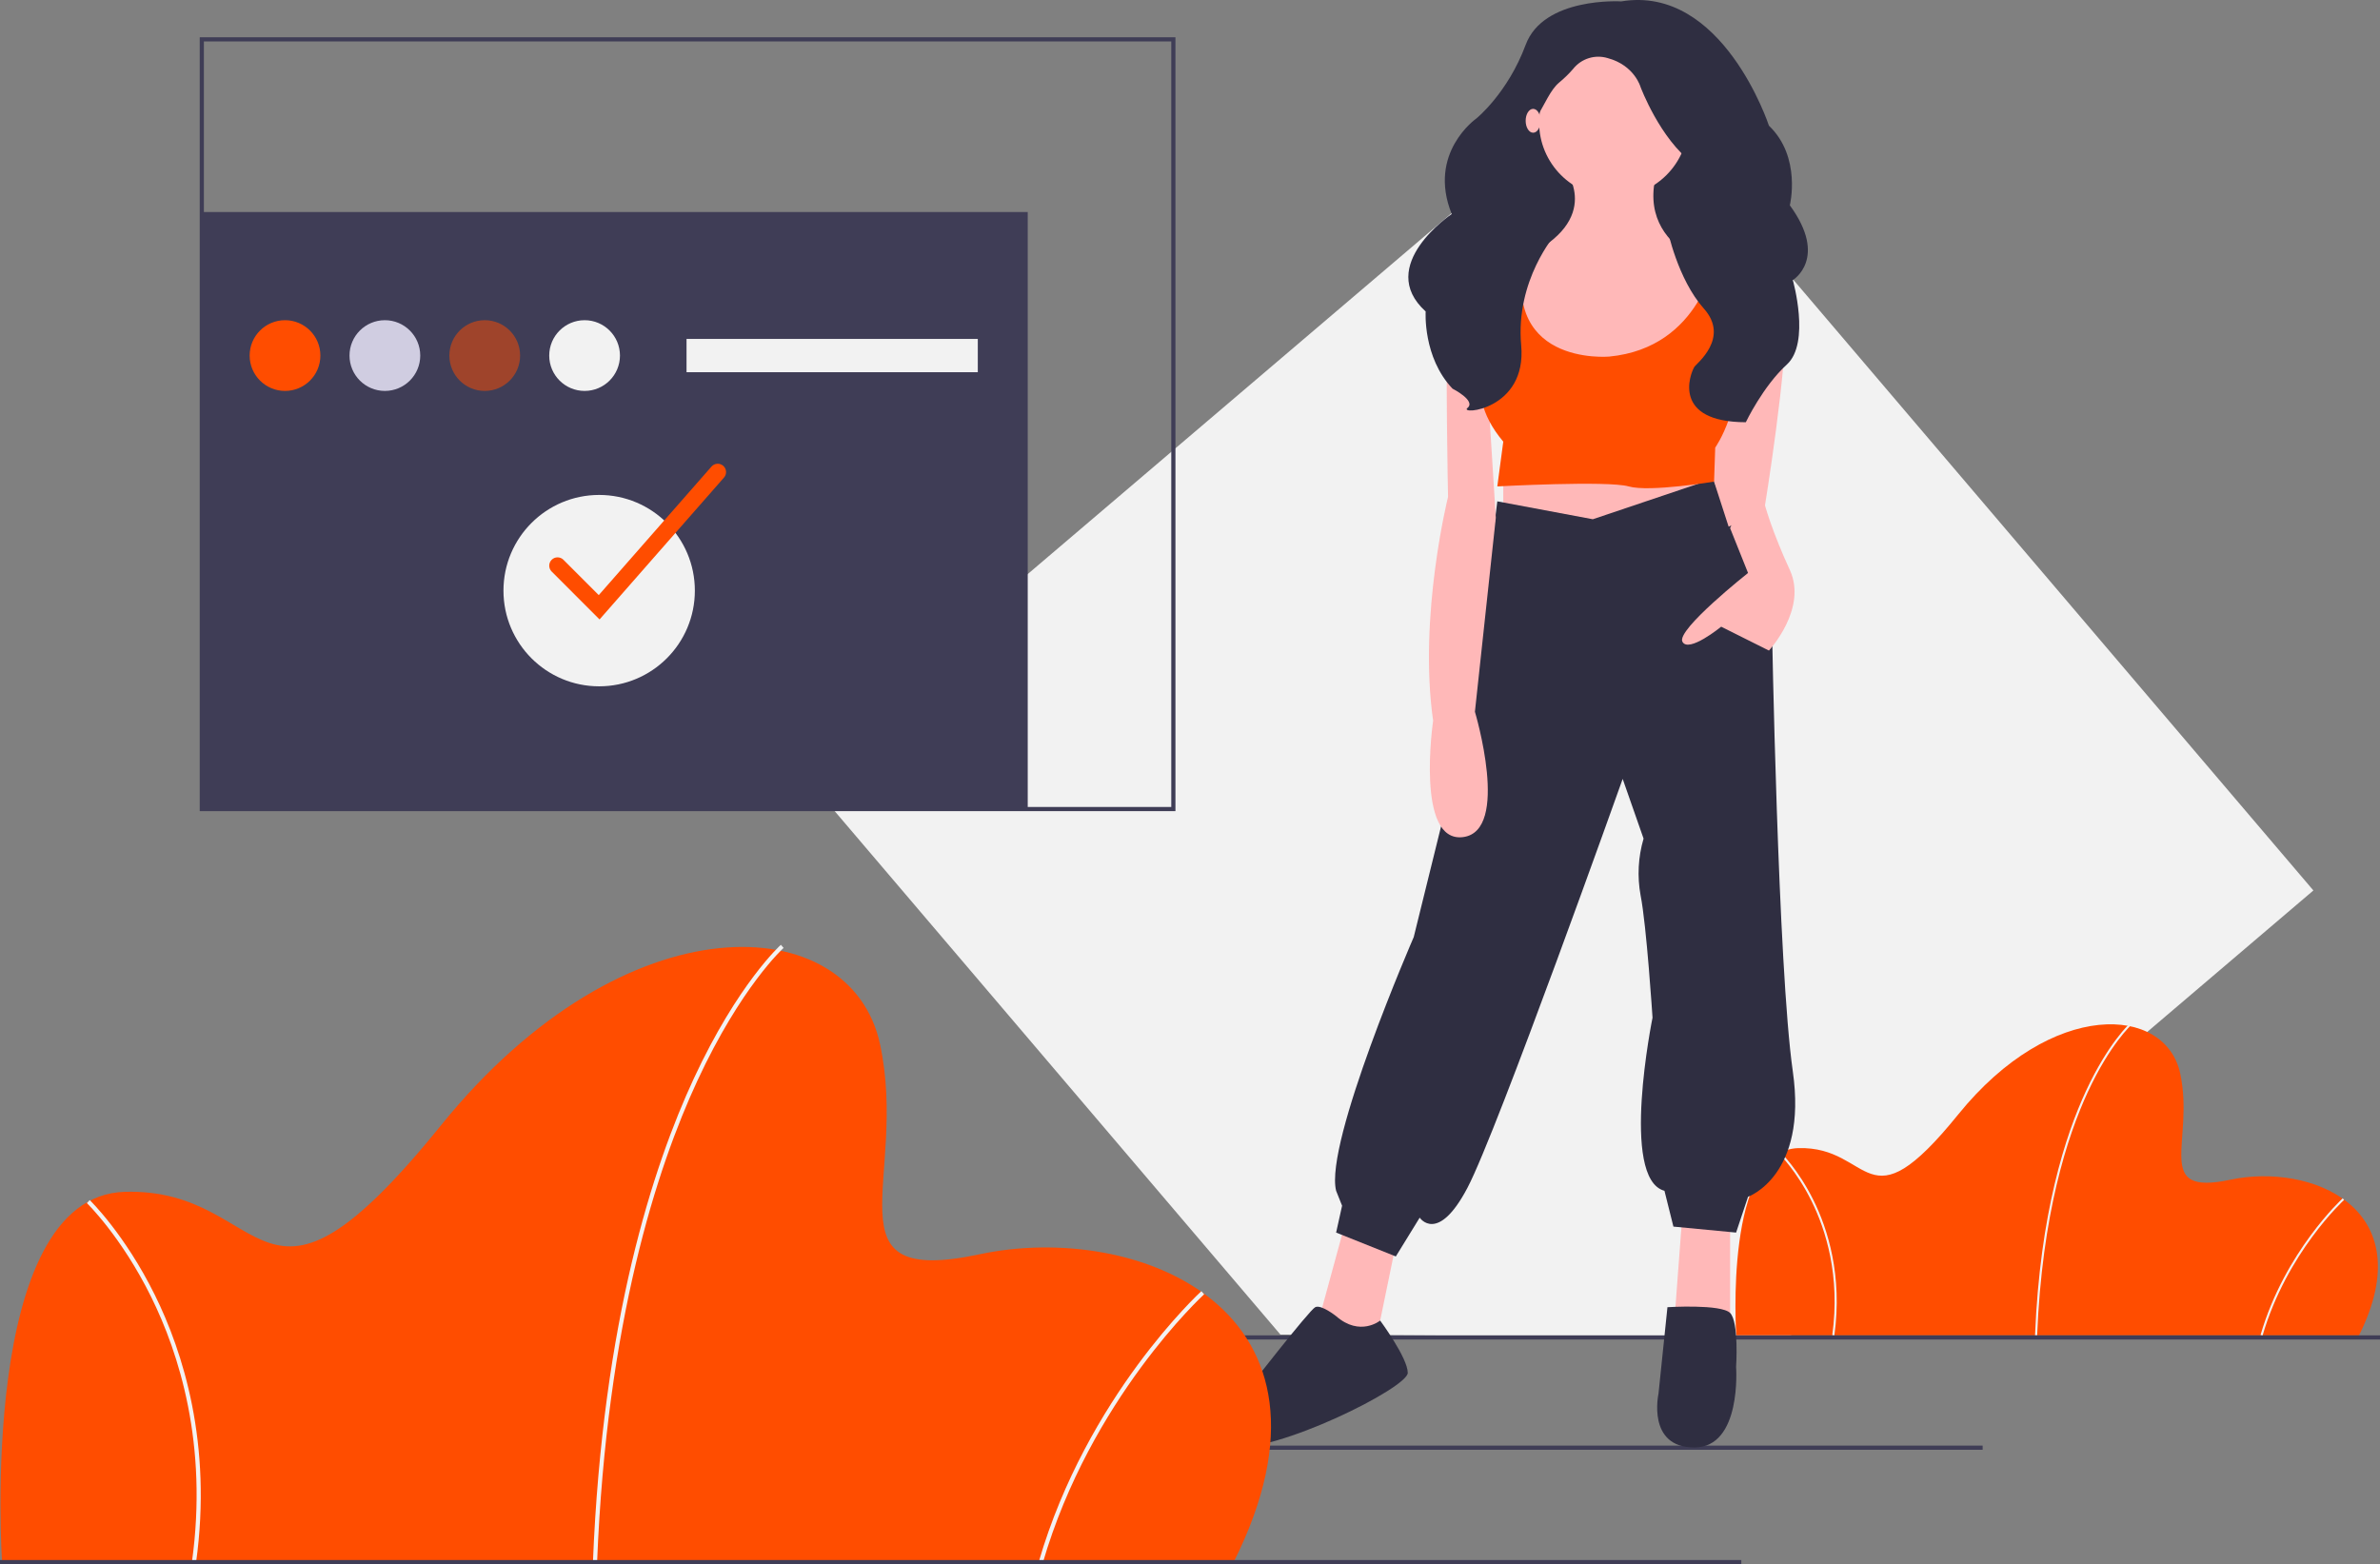 <svg width="1144" height="752" viewBox="0 0 1144 752" fill="none" xmlns="http://www.w3.org/2000/svg">
<rect x="0" y="0" width="1144" height="752" fill="#808080" stroke="none"/>
<g clip-path="url(#clip0_39_301)">
<path d="M1111.98 428.056L904.837 604.443L859.514 643.032L732.687 642.258L624.449 641.6L615.459 641.547L593.494 615.748L506.164 513.186L462.326 461.696L449.145 446.22L439.61 435.019L418.361 410.063L383.958 369.662L418.802 339.995L452.079 311.657L475.999 291.291L777.168 34.846L1111.98 428.056Z" fill="#F2F2F2"/>
<path d="M494 101.924H97V388.924H494V101.924Z" fill="#3F3D56"/>
<path d="M953 694.924H579V696.924H953V694.924Z" fill="#3F3D56"/>
<path d="M1133.92 641.923H834.57C834.57 641.923 828.502 552.926 864.404 551.915C900.306 550.904 896.261 591.357 941.265 535.734C986.269 480.111 1040.88 483.145 1047.96 516.013C1055.04 548.881 1034.31 575.176 1072.23 567.085C1110.16 558.994 1164.77 580.232 1133.92 641.923Z" fill="#FF4D00"/>
<path d="M979.194 641.944L978.184 641.903C980.54 583.308 992.812 545.66 1002.69 524.396C1013.42 501.307 1023.76 491.96 1023.86 491.869L1024.53 492.624C1024.43 492.715 1014.21 501.969 1003.57 524.902C993.746 546.076 981.541 583.57 979.194 641.944Z" fill="#F2F2F2"/>
<path d="M1087.54 642.065L1086.57 641.782C1098.26 601.656 1125.79 576.321 1126.06 576.07L1126.74 576.819C1126.47 577.068 1099.14 602.223 1087.54 642.065Z" fill="#F2F2F2"/>
<path d="M881.719 641.993L880.718 641.854C884.684 613.248 877.519 591.054 870.81 577.474C863.546 562.769 855.258 554.737 855.175 554.658L855.875 553.928C855.959 554.008 864.375 562.163 871.717 577.026C878.489 590.734 885.721 613.133 881.719 641.993Z" fill="#F2F2F2"/>
<path d="M1144 641.924H43V643.924H1144V641.924Z" fill="#3F3D56"/>
<path d="M819.43 39.413H724.735V157.065H819.43V39.413Z" fill="#2F2E41"/>
<path d="M646.54 588.213L633.627 635.561L655.149 651.343L660.888 647.039L670.931 598.257L646.54 588.213Z" fill="#FFB8B8"/>
<path d="M808.669 583.909L804.365 641.3H831.626V588.213L808.669 583.909Z" fill="#FFB8B8"/>
<path d="M722.583 220.912V255.346L775.67 263.955L821.582 245.303L812.974 223.781L722.583 220.912Z" fill="#FFB8B8"/>
<path d="M765.626 249.607L719.713 240.999L708.235 334.259L679.54 450.475C679.54 450.475 636.497 549.475 642.236 572.431L645.105 579.605L642.236 592.518L670.931 603.996L682.409 585.344C682.409 585.344 691.018 598.257 705.366 570.996C719.713 543.736 779.974 374.432 779.974 374.432L790.017 403.128C787.419 411.979 786.928 421.314 788.582 430.389C791.452 444.736 794.322 489.214 794.322 489.214C794.322 489.214 778.539 566.692 800.061 572.431L804.365 589.648L834.495 592.518L840.234 575.3C840.234 575.3 868.93 565.257 861.756 515.04C854.582 464.823 851.712 299.824 851.712 299.824L823.447 230.131L765.626 249.607Z" fill="#2F2E41"/>
<path d="M642.236 632.691C642.236 632.691 635.062 626.952 632.192 628.387C629.323 629.822 599.193 668.561 599.193 668.561C599.193 668.561 567.628 692.952 590.584 695.821C613.54 698.691 676.67 667.126 676.67 659.952C676.67 652.778 663.405 634.811 663.405 634.811C663.405 634.811 653.714 642.735 642.236 632.691Z" fill="#2F2E41"/>
<path d="M801.496 628.387C801.496 628.387 827.322 626.783 831.626 631.172C835.93 635.561 834.495 657.082 834.495 657.082C834.495 657.082 837.365 695.821 814.409 695.821C791.452 695.821 797.191 669.995 797.191 669.995L801.496 628.387Z" fill="#2F2E41"/>
<path d="M775.67 94.652C795.48 94.652 811.539 78.593 811.539 58.783C811.539 38.973 795.48 22.913 775.67 22.913C755.86 22.913 739.801 38.973 739.801 58.783C739.801 78.593 755.86 94.652 775.67 94.652Z" fill="#FFB8B8"/>
<path d="M751.996 81.022C751.996 81.022 772.083 105.413 731.909 124.065C691.736 142.717 760.605 220.195 760.605 220.195C760.605 220.195 840.952 190.064 833.778 131.239C833.778 131.239 784.996 122.63 796.474 82.457L751.996 81.022Z" fill="#FFB8B8"/>
<path d="M730.474 122.63C730.474 122.63 697.475 118.326 696.04 145.586C694.605 172.847 696.04 238.846 696.04 238.846C696.04 238.846 681.692 296.237 688.866 346.454C688.866 346.454 680.257 405.28 703.214 402.41C726.17 399.541 708.953 342.15 708.953 342.15L718.996 248.89L714.692 180.021L733.344 138.413L730.474 122.63Z" fill="#FFB8B8"/>
<path d="M825.447 128.969C825.447 128.969 856.734 128.369 858.169 151.325C859.604 174.282 848.126 244.586 848.126 244.586L830.908 253.194L815.126 204.412L825.447 128.969Z" fill="#FFB8B8"/>
<path d="M834.496 246.738L831.626 253.912L840.235 275.433C840.235 275.433 805.8 302.694 808.67 308.433C811.539 314.172 827.322 301.259 827.322 301.259L850.278 312.737C850.278 312.737 868.93 292.65 860.322 273.998C851.713 255.346 848.388 242.959 848.388 242.959C848.388 242.959 835.931 242.433 834.496 246.738Z" fill="#FFB8B8"/>
<path d="M724.018 117.608L719.713 164.956C719.713 164.956 699.627 185.043 722.583 212.303L719.713 233.825C719.713 233.825 772.8 230.955 782.843 233.825C792.887 236.694 823.904 231.515 823.904 231.515L824.452 215.173C824.452 215.173 838.799 195.086 834.495 164.956C830.191 134.826 834.495 124.782 834.495 124.782L824.452 123.347C824.452 123.347 817.995 167.108 773.517 171.412C773.517 171.412 718.279 176.434 734.061 117.608H724.018Z" fill="#FF4D00"/>
<path d="M779.257 0.674C779.257 0.674 741.953 -1.638 733.344 21.559C724.736 44.757 709.671 56.935 709.671 56.935C709.671 56.935 685.939 73.431 697.805 102.879C697.805 102.879 660.888 127.687 685.279 149.725C685.279 149.725 683.845 171.762 698.192 186.84C698.192 186.84 709.671 192.64 705.366 196.119C701.062 199.599 734.062 197.279 731.192 165.963C728.323 134.646 747.692 112.587 747.692 112.587C747.692 112.587 729.04 71.984 737.649 58.065C742.875 49.615 745.12 43.313 749.459 39.666C751.875 37.683 754.116 35.496 756.157 33.129C758.086 30.69 760.707 28.889 763.677 27.963C766.646 27.037 769.826 27.028 772.8 27.939C785.713 31.418 788.583 41.857 788.583 41.857C788.583 41.857 797.909 66.794 813.691 78.393C829.474 89.991 801.496 110.289 801.496 110.289C801.496 110.289 806.359 134.187 818.993 148.335C831.626 162.483 815.352 174.816 814.409 176.402C812.257 180.021 803.662 202.876 839.166 202.977C839.166 202.977 847.409 185.68 858.887 175.242C870.365 164.803 861.756 134.646 861.756 134.646C861.756 134.646 878.974 124.208 860.322 98.69C860.322 98.69 866.061 75.493 850.278 60.415C850.278 60.415 828.039 -7.445 779.257 0.674Z" fill="#2F2E41"/>
<path d="M736.931 63.804C738.912 63.804 740.518 61.235 740.518 58.065C740.518 54.896 738.912 52.326 736.931 52.326C734.95 52.326 733.344 54.896 733.344 58.065C733.344 61.235 734.95 63.804 736.931 63.804Z" fill="#FFB8B8"/>
<path d="M593 750.923H1C1 750.923 -11 574.923 60 572.923C131 570.923 123 650.923 212 540.923C301 430.923 409 436.923 423 501.923C437 566.923 396 618.923 471 602.923C546 586.923 654 628.923 593 750.923Z" fill="#FF4D00"/>
<path d="M287.007 750.964L285.009 750.883C289.668 635.006 313.937 560.554 333.475 518.503C354.689 472.842 375.131 454.358 375.335 454.176L376.665 455.671C376.463 455.85 356.259 474.151 335.215 519.503C315.785 561.377 291.649 635.523 287.007 750.964Z" fill="#F2F2F2"/>
<path d="M501.267 751.203L499.347 750.644C522.466 671.291 576.908 621.189 577.456 620.692L578.8 622.172C578.257 622.666 524.222 672.413 501.267 751.203Z" fill="#F2F2F2"/>
<path d="M94.243 751.061L92.261 750.786C100.105 694.215 85.936 650.325 72.669 623.467C58.303 594.387 41.912 578.505 41.748 578.347L43.132 576.904C43.298 577.063 59.943 593.19 74.462 622.582C87.853 649.691 102.156 693.987 94.243 751.061Z" fill="#F2F2F2"/>
<path d="M837 749.924H0V751.924H837V749.924Z" fill="#3F3D56"/>
<path d="M565 389.923H96V17.924H565V389.923ZM98 387.923H563V19.924H98V387.923Z" fill="#3F3D56"/>
<path d="M137 187.924C146.389 187.924 154 180.312 154 170.924C154 161.535 146.389 153.924 137 153.924C127.611 153.924 120 161.535 120 170.924C120 180.312 127.611 187.924 137 187.924Z" fill="#FF4D00"/>
<path d="M185 187.924C194.389 187.924 202 180.312 202 170.924C202 161.535 194.389 153.924 185 153.924C175.611 153.924 168 161.535 168 170.924C168 180.312 175.611 187.924 185 187.924Z" fill="#D0CDE1"/>
<path opacity="0.5" d="M233 187.924C242.389 187.924 250 180.312 250 170.924C250 161.535 242.389 153.924 233 153.924C223.611 153.924 216 161.535 216 170.924C216 180.312 223.611 187.924 233 187.924Z" fill="#FF4D00"/>
<path d="M281 187.924C290.389 187.924 298 180.312 298 170.924C298 161.535 290.389 153.924 281 153.924C271.611 153.924 264 161.535 264 170.924C264 180.312 271.611 187.924 281 187.924Z" fill="#F2F2F2"/>
<path d="M470 162.924H330V178.924H470V162.924Z" fill="#F2F2F2"/>
<path d="M288 329.924C313.405 329.924 334 309.329 334 283.924C334 258.518 313.405 237.924 288 237.924C262.595 237.924 242 258.518 242 283.924C242 309.329 262.595 329.924 288 329.924Z" fill="#F2F2F2"/>
<path d="M288.192 297.772L265.172 274.752C264.421 274.002 264 272.984 264 271.924C264 270.863 264.421 269.845 265.172 269.095C265.922 268.345 266.939 267.923 268 267.923C269.061 267.923 270.079 268.345 270.829 269.095L287.809 286.075L341.993 224.286C342.339 223.891 342.76 223.569 343.231 223.336C343.702 223.104 344.214 222.967 344.739 222.932C345.263 222.898 345.788 222.967 346.286 223.136C346.783 223.305 347.243 223.57 347.637 223.916C348.032 224.263 348.355 224.683 348.588 225.154C348.82 225.625 348.957 226.138 348.992 226.662C349.026 227.186 348.957 227.712 348.788 228.209C348.619 228.707 348.354 229.166 348.008 229.561L288.192 297.772Z" fill="#FF4D00"/>
</g>
<defs>
<clipPath id="clip0_39_301">
<rect width="1144" height="751.924" fill="white"/>
</clipPath>
</defs>
</svg>
